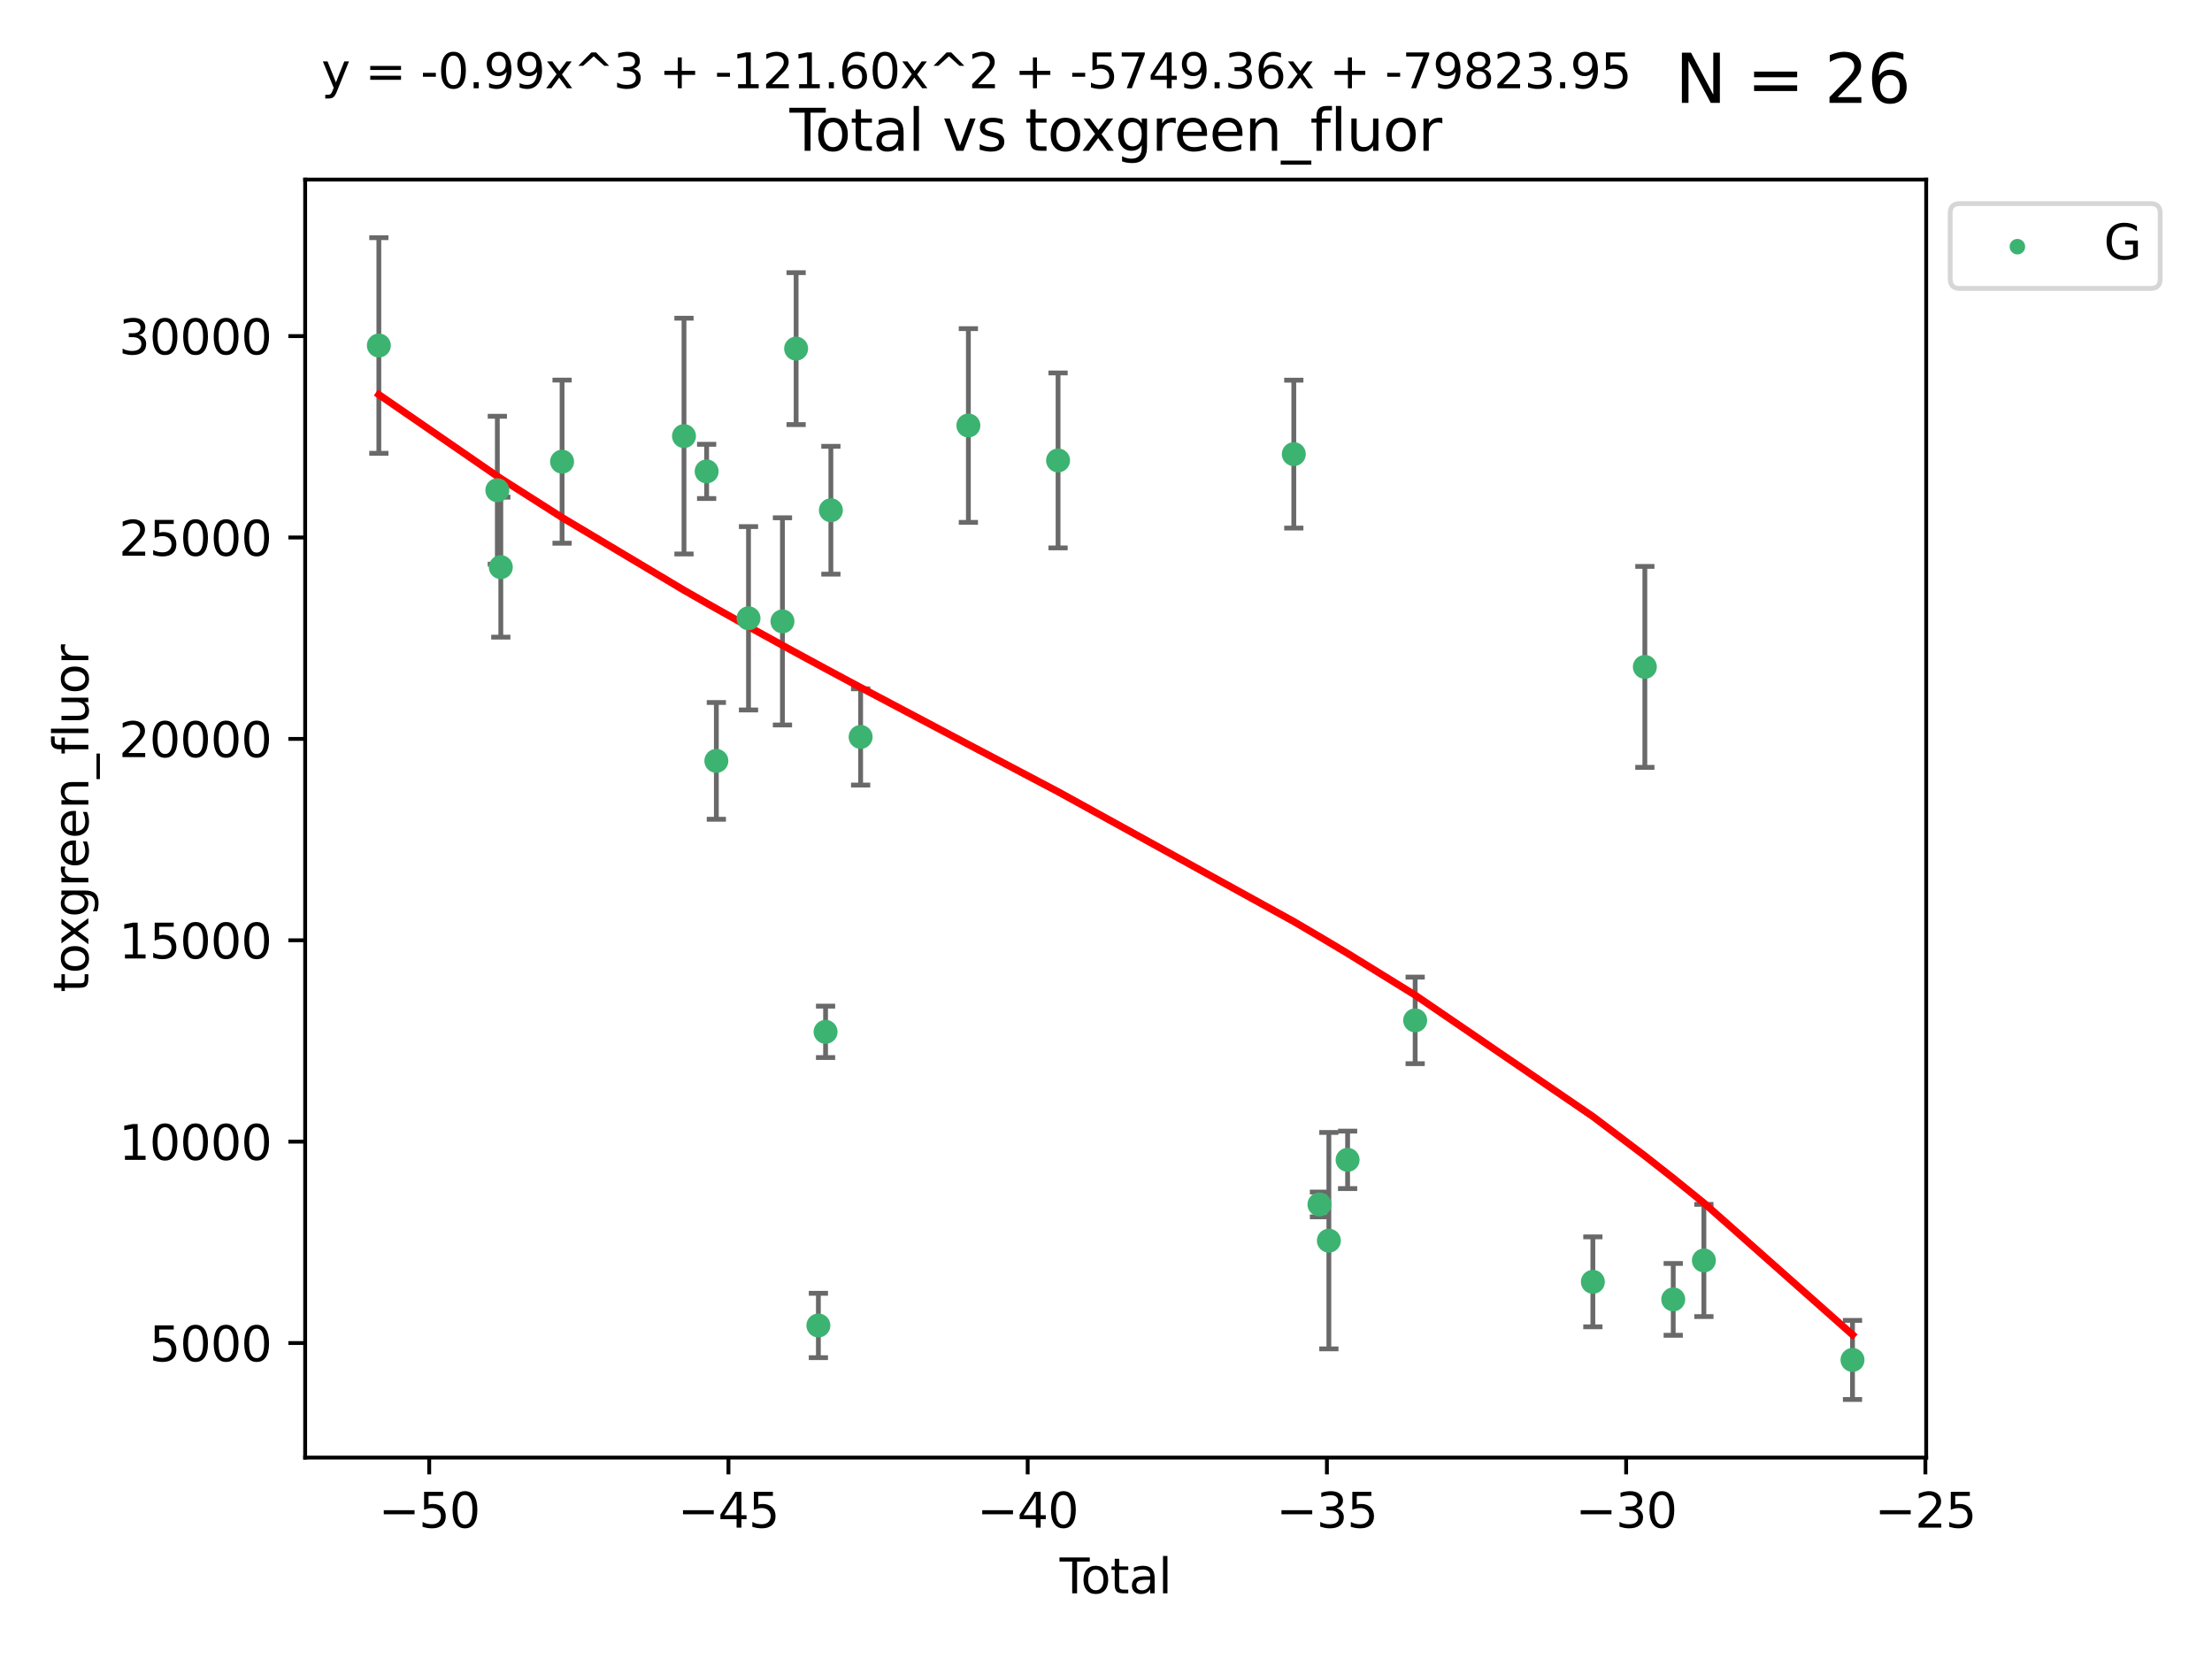 <?xml version="1.0" encoding="utf-8" standalone="no"?>
<!DOCTYPE svg PUBLIC "-//W3C//DTD SVG 1.1//EN"
  "http://www.w3.org/Graphics/SVG/1.1/DTD/svg11.dtd">
<svg xmlns:xlink="http://www.w3.org/1999/xlink" width="460.8pt" height="345.6pt" viewBox="0 0 460.8 345.6" xmlns="http://www.w3.org/2000/svg" version="1.1">
 <defs>
  <style type="text/css">*{stroke-linejoin: round; stroke-linecap: butt}</style>
 </defs>
 <g id="figure_1">
  <g id="patch_1">
   <path d="M 0 345.6 
L 460.8 345.6 
L 460.8 0 
L 0 0 
z
" style="fill: #ffffff"/>
  </g>
  <g id="axes_1">
   <g id="patch_2">
    <path d="M 63.571 303.64 
L 401.26 303.64 
L 401.26 37.411 
L 63.571 37.411 
z
" style="fill: #ffffff"/>
   </g>
   <g id="PathCollection_1">
    <defs>
     <path id="mdf9f9492b2" d="M 0 1.118 
C 0.297 1.118 0.581 1 0.791 0.791 
C 1 0.581 1.118 0.297 1.118 0 
C 1.118 -0.297 1 -0.581 0.791 -0.791 
C 0.581 -1 0.297 -1.118 0 -1.118 
C -0.297 -1.118 -0.581 -1 -0.791 -0.791 
C -1 -0.581 -1.118 -0.297 -1.118 0 
C -1.118 0.297 -1 0.581 -0.791 0.791 
C -0.581 1 -0.297 1.118 0 1.118 
z
" style="stroke: #3cb371"/>
    </defs>
    <g clip-path="url(#pe1b4689583)">
     <use xlink:href="#mdf9f9492b2" x="78.921" y="71.974" style="fill: #3cb371; stroke: #3cb371"/>
     <use xlink:href="#mdf9f9492b2" x="103.604" y="102.122" style="fill: #3cb371; stroke: #3cb371"/>
     <use xlink:href="#mdf9f9492b2" x="104.328" y="118.147" style="fill: #3cb371; stroke: #3cb371"/>
     <use xlink:href="#mdf9f9492b2" x="117.091" y="96.17" style="fill: #3cb371; stroke: #3cb371"/>
     <use xlink:href="#mdf9f9492b2" x="142.488" y="90.844" style="fill: #3cb371; stroke: #3cb371"/>
     <use xlink:href="#mdf9f9492b2" x="147.205" y="98.203" style="fill: #3cb371; stroke: #3cb371"/>
     <use xlink:href="#mdf9f9492b2" x="149.229" y="158.506" style="fill: #3cb371; stroke: #3cb371"/>
     <use xlink:href="#mdf9f9492b2" x="155.927" y="128.801" style="fill: #3cb371; stroke: #3cb371"/>
     <use xlink:href="#mdf9f9492b2" x="163" y="129.444" style="fill: #3cb371; stroke: #3cb371"/>
     <use xlink:href="#mdf9f9492b2" x="165.847" y="72.624" style="fill: #3cb371; stroke: #3cb371"/>
     <use xlink:href="#mdf9f9492b2" x="170.484" y="276.119" style="fill: #3cb371; stroke: #3cb371"/>
     <use xlink:href="#mdf9f9492b2" x="171.981" y="214.952" style="fill: #3cb371; stroke: #3cb371"/>
     <use xlink:href="#mdf9f9492b2" x="173.088" y="106.294" style="fill: #3cb371; stroke: #3cb371"/>
     <use xlink:href="#mdf9f9492b2" x="179.285" y="153.518" style="fill: #3cb371; stroke: #3cb371"/>
     <use xlink:href="#mdf9f9492b2" x="201.73" y="88.638" style="fill: #3cb371; stroke: #3cb371"/>
     <use xlink:href="#mdf9f9492b2" x="220.414" y="95.918" style="fill: #3cb371; stroke: #3cb371"/>
     <use xlink:href="#mdf9f9492b2" x="269.522" y="94.6" style="fill: #3cb371; stroke: #3cb371"/>
     <use xlink:href="#mdf9f9492b2" x="274.868" y="250.909" style="fill: #3cb371; stroke: #3cb371"/>
     <use xlink:href="#mdf9f9492b2" x="276.828" y="258.454" style="fill: #3cb371; stroke: #3cb371"/>
     <use xlink:href="#mdf9f9492b2" x="280.73" y="241.616" style="fill: #3cb371; stroke: #3cb371"/>
     <use xlink:href="#mdf9f9492b2" x="294.803" y="212.564" style="fill: #3cb371; stroke: #3cb371"/>
     <use xlink:href="#mdf9f9492b2" x="331.823" y="267.031" style="fill: #3cb371; stroke: #3cb371"/>
     <use xlink:href="#mdf9f9492b2" x="342.652" y="138.926" style="fill: #3cb371; stroke: #3cb371"/>
     <use xlink:href="#mdf9f9492b2" x="348.565" y="270.685" style="fill: #3cb371; stroke: #3cb371"/>
     <use xlink:href="#mdf9f9492b2" x="354.952" y="262.576" style="fill: #3cb371; stroke: #3cb371"/>
     <use xlink:href="#mdf9f9492b2" x="385.911" y="283.298" style="fill: #3cb371; stroke: #3cb371"/>
    </g>
   </g>
   <g id="matplotlib.axis_1">
    <g id="xtick_1">
     <g id="line2d_1">
      <defs>
       <path id="m5f8775eccc" d="M 0 0 
L 0 3.5 
" style="stroke: #000000; stroke-width: 0.8"/>
      </defs>
      <g>
       <use xlink:href="#m5f8775eccc" x="89.413" y="303.64" style="stroke: #000000; stroke-width: 0.8"/>
      </g>
     </g>
     <g id="text_1">
      <!-- −50 -->
      <g transform="translate(78.861 318.238)scale(0.1 -0.1)">
       <defs>
        <path id="DejaVuSans-2212" d="M 678 2272 
L 4684 2272 
L 4684 1741 
L 678 1741 
L 678 2272 
z
" transform="scale(0.016)"/>
        <path id="DejaVuSans-35" d="M 691 4666 
L 3169 4666 
L 3169 4134 
L 1269 4134 
L 1269 2991 
Q 1406 3038 1543 3061 
Q 1681 3084 1819 3084 
Q 2600 3084 3056 2656 
Q 3513 2228 3513 1497 
Q 3513 744 3044 326 
Q 2575 -91 1722 -91 
Q 1428 -91 1123 -41 
Q 819 9 494 109 
L 494 744 
Q 775 591 1075 516 
Q 1375 441 1709 441 
Q 2250 441 2565 725 
Q 2881 1009 2881 1497 
Q 2881 1984 2565 2268 
Q 2250 2553 1709 2553 
Q 1456 2553 1204 2497 
Q 953 2441 691 2322 
L 691 4666 
z
" transform="scale(0.016)"/>
        <path id="DejaVuSans-30" d="M 2034 4250 
Q 1547 4250 1301 3770 
Q 1056 3291 1056 2328 
Q 1056 1369 1301 889 
Q 1547 409 2034 409 
Q 2525 409 2770 889 
Q 3016 1369 3016 2328 
Q 3016 3291 2770 3770 
Q 2525 4250 2034 4250 
z
M 2034 4750 
Q 2819 4750 3233 4129 
Q 3647 3509 3647 2328 
Q 3647 1150 3233 529 
Q 2819 -91 2034 -91 
Q 1250 -91 836 529 
Q 422 1150 422 2328 
Q 422 3509 836 4129 
Q 1250 4750 2034 4750 
z
" transform="scale(0.016)"/>
       </defs>
       <use xlink:href="#DejaVuSans-2212"/>
       <use xlink:href="#DejaVuSans-35" x="83.789"/>
       <use xlink:href="#DejaVuSans-30" x="147.412"/>
      </g>
     </g>
    </g>
    <g id="xtick_2">
     <g id="line2d_2">
      <g>
       <use xlink:href="#m5f8775eccc" x="151.749" y="303.64" style="stroke: #000000; stroke-width: 0.8"/>
      </g>
     </g>
     <g id="text_2">
      <!-- −45 -->
      <g transform="translate(141.196 318.238)scale(0.1 -0.1)">
       <defs>
        <path id="DejaVuSans-34" d="M 2419 4116 
L 825 1625 
L 2419 1625 
L 2419 4116 
z
M 2253 4666 
L 3047 4666 
L 3047 1625 
L 3713 1625 
L 3713 1100 
L 3047 1100 
L 3047 0 
L 2419 0 
L 2419 1100 
L 313 1100 
L 313 1709 
L 2253 4666 
z
" transform="scale(0.016)"/>
       </defs>
       <use xlink:href="#DejaVuSans-2212"/>
       <use xlink:href="#DejaVuSans-34" x="83.789"/>
       <use xlink:href="#DejaVuSans-35" x="147.412"/>
      </g>
     </g>
    </g>
    <g id="xtick_3">
     <g id="line2d_3">
      <g>
       <use xlink:href="#m5f8775eccc" x="214.085" y="303.64" style="stroke: #000000; stroke-width: 0.8"/>
      </g>
     </g>
     <g id="text_3">
      <!-- −40 -->
      <g transform="translate(203.532 318.238)scale(0.1 -0.1)">
       <use xlink:href="#DejaVuSans-2212"/>
       <use xlink:href="#DejaVuSans-34" x="83.789"/>
       <use xlink:href="#DejaVuSans-30" x="147.412"/>
      </g>
     </g>
    </g>
    <g id="xtick_4">
     <g id="line2d_4">
      <g>
       <use xlink:href="#m5f8775eccc" x="276.42" y="303.64" style="stroke: #000000; stroke-width: 0.8"/>
      </g>
     </g>
     <g id="text_4">
      <!-- −35 -->
      <g transform="translate(265.868 318.238)scale(0.1 -0.1)">
       <defs>
        <path id="DejaVuSans-33" d="M 2597 2516 
Q 3050 2419 3304 2112 
Q 3559 1806 3559 1356 
Q 3559 666 3084 287 
Q 2609 -91 1734 -91 
Q 1441 -91 1130 -33 
Q 819 25 488 141 
L 488 750 
Q 750 597 1062 519 
Q 1375 441 1716 441 
Q 2309 441 2620 675 
Q 2931 909 2931 1356 
Q 2931 1769 2642 2001 
Q 2353 2234 1838 2234 
L 1294 2234 
L 1294 2753 
L 1863 2753 
Q 2328 2753 2575 2939 
Q 2822 3125 2822 3475 
Q 2822 3834 2567 4026 
Q 2313 4219 1838 4219 
Q 1578 4219 1281 4162 
Q 984 4106 628 3988 
L 628 4550 
Q 988 4650 1302 4700 
Q 1616 4750 1894 4750 
Q 2613 4750 3031 4423 
Q 3450 4097 3450 3541 
Q 3450 3153 3228 2886 
Q 3006 2619 2597 2516 
z
" transform="scale(0.016)"/>
       </defs>
       <use xlink:href="#DejaVuSans-2212"/>
       <use xlink:href="#DejaVuSans-33" x="83.789"/>
       <use xlink:href="#DejaVuSans-35" x="147.412"/>
      </g>
     </g>
    </g>
    <g id="xtick_5">
     <g id="line2d_5">
      <g>
       <use xlink:href="#m5f8775eccc" x="338.756" y="303.64" style="stroke: #000000; stroke-width: 0.8"/>
      </g>
     </g>
     <g id="text_5">
      <!-- −30 -->
      <g transform="translate(328.204 318.238)scale(0.1 -0.1)">
       <use xlink:href="#DejaVuSans-2212"/>
       <use xlink:href="#DejaVuSans-33" x="83.789"/>
       <use xlink:href="#DejaVuSans-30" x="147.412"/>
      </g>
     </g>
    </g>
    <g id="xtick_6">
     <g id="line2d_6">
      <g>
       <use xlink:href="#m5f8775eccc" x="401.092" y="303.64" style="stroke: #000000; stroke-width: 0.8"/>
      </g>
     </g>
     <g id="text_6">
      <!-- −25 -->
      <g transform="translate(390.539 318.238)scale(0.1 -0.1)">
       <defs>
        <path id="DejaVuSans-32" d="M 1228 531 
L 3431 531 
L 3431 0 
L 469 0 
L 469 531 
Q 828 903 1448 1529 
Q 2069 2156 2228 2338 
Q 2531 2678 2651 2914 
Q 2772 3150 2772 3378 
Q 2772 3750 2511 3984 
Q 2250 4219 1831 4219 
Q 1534 4219 1204 4116 
Q 875 4013 500 3803 
L 500 4441 
Q 881 4594 1212 4672 
Q 1544 4750 1819 4750 
Q 2544 4750 2975 4387 
Q 3406 4025 3406 3419 
Q 3406 3131 3298 2873 
Q 3191 2616 2906 2266 
Q 2828 2175 2409 1742 
Q 1991 1309 1228 531 
z
" transform="scale(0.016)"/>
       </defs>
       <use xlink:href="#DejaVuSans-2212"/>
       <use xlink:href="#DejaVuSans-32" x="83.789"/>
       <use xlink:href="#DejaVuSans-35" x="147.412"/>
      </g>
     </g>
    </g>
    <g id="text_7">
     <!-- Total -->
     <g transform="translate(220.739 331.917)scale(0.1 -0.1)">
      <defs>
       <path id="DejaVuSans-54" d="M -19 4666 
L 3928 4666 
L 3928 4134 
L 2272 4134 
L 2272 0 
L 1638 0 
L 1638 4134 
L -19 4134 
L -19 4666 
z
" transform="scale(0.016)"/>
       <path id="DejaVuSans-6f" d="M 1959 3097 
Q 1497 3097 1228 2736 
Q 959 2375 959 1747 
Q 959 1119 1226 758 
Q 1494 397 1959 397 
Q 2419 397 2687 759 
Q 2956 1122 2956 1747 
Q 2956 2369 2687 2733 
Q 2419 3097 1959 3097 
z
M 1959 3584 
Q 2709 3584 3137 3096 
Q 3566 2609 3566 1747 
Q 3566 888 3137 398 
Q 2709 -91 1959 -91 
Q 1206 -91 779 398 
Q 353 888 353 1747 
Q 353 2609 779 3096 
Q 1206 3584 1959 3584 
z
" transform="scale(0.016)"/>
       <path id="DejaVuSans-74" d="M 1172 4494 
L 1172 3500 
L 2356 3500 
L 2356 3053 
L 1172 3053 
L 1172 1153 
Q 1172 725 1289 603 
Q 1406 481 1766 481 
L 2356 481 
L 2356 0 
L 1766 0 
Q 1100 0 847 248 
Q 594 497 594 1153 
L 594 3053 
L 172 3053 
L 172 3500 
L 594 3500 
L 594 4494 
L 1172 4494 
z
" transform="scale(0.016)"/>
       <path id="DejaVuSans-61" d="M 2194 1759 
Q 1497 1759 1228 1600 
Q 959 1441 959 1056 
Q 959 750 1161 570 
Q 1363 391 1709 391 
Q 2188 391 2477 730 
Q 2766 1069 2766 1631 
L 2766 1759 
L 2194 1759 
z
M 3341 1997 
L 3341 0 
L 2766 0 
L 2766 531 
Q 2569 213 2275 61 
Q 1981 -91 1556 -91 
Q 1019 -91 701 211 
Q 384 513 384 1019 
Q 384 1609 779 1909 
Q 1175 2209 1959 2209 
L 2766 2209 
L 2766 2266 
Q 2766 2663 2505 2880 
Q 2244 3097 1772 3097 
Q 1472 3097 1187 3025 
Q 903 2953 641 2809 
L 641 3341 
Q 956 3463 1253 3523 
Q 1550 3584 1831 3584 
Q 2591 3584 2966 3190 
Q 3341 2797 3341 1997 
z
" transform="scale(0.016)"/>
       <path id="DejaVuSans-6c" d="M 603 4863 
L 1178 4863 
L 1178 0 
L 603 0 
L 603 4863 
z
" transform="scale(0.016)"/>
      </defs>
      <use xlink:href="#DejaVuSans-54"/>
      <use xlink:href="#DejaVuSans-6f" x="44.084"/>
      <use xlink:href="#DejaVuSans-74" x="105.266"/>
      <use xlink:href="#DejaVuSans-61" x="144.475"/>
      <use xlink:href="#DejaVuSans-6c" x="205.754"/>
     </g>
    </g>
   </g>
   <g id="matplotlib.axis_2">
    <g id="ytick_1">
     <g id="line2d_7">
      <defs>
       <path id="mcd5b9b63b9" d="M 0 0 
L -3.5 0 
" style="stroke: #000000; stroke-width: 0.8"/>
      </defs>
      <g>
       <use xlink:href="#mcd5b9b63b9" x="63.571" y="279.777" style="stroke: #000000; stroke-width: 0.8"/>
      </g>
     </g>
     <g id="text_8">
      <!-- 5000 -->
      <g transform="translate(31.121 283.576)scale(0.1 -0.1)">
       <use xlink:href="#DejaVuSans-35"/>
       <use xlink:href="#DejaVuSans-30" x="63.623"/>
       <use xlink:href="#DejaVuSans-30" x="127.246"/>
       <use xlink:href="#DejaVuSans-30" x="190.869"/>
      </g>
     </g>
    </g>
    <g id="ytick_2">
     <g id="line2d_8">
      <g>
       <use xlink:href="#mcd5b9b63b9" x="63.571" y="237.825" style="stroke: #000000; stroke-width: 0.8"/>
      </g>
     </g>
     <g id="text_9">
      <!-- 10000 -->
      <g transform="translate(24.759 241.624)scale(0.1 -0.1)">
       <defs>
        <path id="DejaVuSans-31" d="M 794 531 
L 1825 531 
L 1825 4091 
L 703 3866 
L 703 4441 
L 1819 4666 
L 2450 4666 
L 2450 531 
L 3481 531 
L 3481 0 
L 794 0 
L 794 531 
z
" transform="scale(0.016)"/>
       </defs>
       <use xlink:href="#DejaVuSans-31"/>
       <use xlink:href="#DejaVuSans-30" x="63.623"/>
       <use xlink:href="#DejaVuSans-30" x="127.246"/>
       <use xlink:href="#DejaVuSans-30" x="190.869"/>
       <use xlink:href="#DejaVuSans-30" x="254.492"/>
      </g>
     </g>
    </g>
    <g id="ytick_3">
     <g id="line2d_9">
      <g>
       <use xlink:href="#mcd5b9b63b9" x="63.571" y="195.873" style="stroke: #000000; stroke-width: 0.8"/>
      </g>
     </g>
     <g id="text_10">
      <!-- 15000 -->
      <g transform="translate(24.759 199.672)scale(0.1 -0.1)">
       <use xlink:href="#DejaVuSans-31"/>
       <use xlink:href="#DejaVuSans-35" x="63.623"/>
       <use xlink:href="#DejaVuSans-30" x="127.246"/>
       <use xlink:href="#DejaVuSans-30" x="190.869"/>
       <use xlink:href="#DejaVuSans-30" x="254.492"/>
      </g>
     </g>
    </g>
    <g id="ytick_4">
     <g id="line2d_10">
      <g>
       <use xlink:href="#mcd5b9b63b9" x="63.571" y="153.921" style="stroke: #000000; stroke-width: 0.8"/>
      </g>
     </g>
     <g id="text_11">
      <!-- 20000 -->
      <g transform="translate(24.759 157.72)scale(0.1 -0.1)">
       <use xlink:href="#DejaVuSans-32"/>
       <use xlink:href="#DejaVuSans-30" x="63.623"/>
       <use xlink:href="#DejaVuSans-30" x="127.246"/>
       <use xlink:href="#DejaVuSans-30" x="190.869"/>
       <use xlink:href="#DejaVuSans-30" x="254.492"/>
      </g>
     </g>
    </g>
    <g id="ytick_5">
     <g id="line2d_11">
      <g>
       <use xlink:href="#mcd5b9b63b9" x="63.571" y="111.969" style="stroke: #000000; stroke-width: 0.8"/>
      </g>
     </g>
     <g id="text_12">
      <!-- 25000 -->
      <g transform="translate(24.759 115.769)scale(0.1 -0.1)">
       <use xlink:href="#DejaVuSans-32"/>
       <use xlink:href="#DejaVuSans-35" x="63.623"/>
       <use xlink:href="#DejaVuSans-30" x="127.246"/>
       <use xlink:href="#DejaVuSans-30" x="190.869"/>
       <use xlink:href="#DejaVuSans-30" x="254.492"/>
      </g>
     </g>
    </g>
    <g id="ytick_6">
     <g id="line2d_12">
      <g>
       <use xlink:href="#mcd5b9b63b9" x="63.571" y="70.018" style="stroke: #000000; stroke-width: 0.8"/>
      </g>
     </g>
     <g id="text_13">
      <!-- 30000 -->
      <g transform="translate(24.759 73.817)scale(0.1 -0.1)">
       <use xlink:href="#DejaVuSans-33"/>
       <use xlink:href="#DejaVuSans-30" x="63.623"/>
       <use xlink:href="#DejaVuSans-30" x="127.246"/>
       <use xlink:href="#DejaVuSans-30" x="190.869"/>
       <use xlink:href="#DejaVuSans-30" x="254.492"/>
      </g>
     </g>
    </g>
    <g id="text_14">
     <!-- toxgreen_fluor -->
     <g transform="translate(18.401 206.72)rotate(-90)scale(0.1 -0.1)">
      <defs>
       <path id="DejaVuSans-78" d="M 3513 3500 
L 2247 1797 
L 3578 0 
L 2900 0 
L 1881 1375 
L 863 0 
L 184 0 
L 1544 1831 
L 300 3500 
L 978 3500 
L 1906 2253 
L 2834 3500 
L 3513 3500 
z
" transform="scale(0.016)"/>
       <path id="DejaVuSans-67" d="M 2906 1791 
Q 2906 2416 2648 2759 
Q 2391 3103 1925 3103 
Q 1463 3103 1205 2759 
Q 947 2416 947 1791 
Q 947 1169 1205 825 
Q 1463 481 1925 481 
Q 2391 481 2648 825 
Q 2906 1169 2906 1791 
z
M 3481 434 
Q 3481 -459 3084 -895 
Q 2688 -1331 1869 -1331 
Q 1566 -1331 1297 -1286 
Q 1028 -1241 775 -1147 
L 775 -588 
Q 1028 -725 1275 -790 
Q 1522 -856 1778 -856 
Q 2344 -856 2625 -561 
Q 2906 -266 2906 331 
L 2906 616 
Q 2728 306 2450 153 
Q 2172 0 1784 0 
Q 1141 0 747 490 
Q 353 981 353 1791 
Q 353 2603 747 3093 
Q 1141 3584 1784 3584 
Q 2172 3584 2450 3431 
Q 2728 3278 2906 2969 
L 2906 3500 
L 3481 3500 
L 3481 434 
z
" transform="scale(0.016)"/>
       <path id="DejaVuSans-72" d="M 2631 2963 
Q 2534 3019 2420 3045 
Q 2306 3072 2169 3072 
Q 1681 3072 1420 2755 
Q 1159 2438 1159 1844 
L 1159 0 
L 581 0 
L 581 3500 
L 1159 3500 
L 1159 2956 
Q 1341 3275 1631 3429 
Q 1922 3584 2338 3584 
Q 2397 3584 2469 3576 
Q 2541 3569 2628 3553 
L 2631 2963 
z
" transform="scale(0.016)"/>
       <path id="DejaVuSans-65" d="M 3597 1894 
L 3597 1613 
L 953 1613 
Q 991 1019 1311 708 
Q 1631 397 2203 397 
Q 2534 397 2845 478 
Q 3156 559 3463 722 
L 3463 178 
Q 3153 47 2828 -22 
Q 2503 -91 2169 -91 
Q 1331 -91 842 396 
Q 353 884 353 1716 
Q 353 2575 817 3079 
Q 1281 3584 2069 3584 
Q 2775 3584 3186 3129 
Q 3597 2675 3597 1894 
z
M 3022 2063 
Q 3016 2534 2758 2815 
Q 2500 3097 2075 3097 
Q 1594 3097 1305 2825 
Q 1016 2553 972 2059 
L 3022 2063 
z
" transform="scale(0.016)"/>
       <path id="DejaVuSans-6e" d="M 3513 2113 
L 3513 0 
L 2938 0 
L 2938 2094 
Q 2938 2591 2744 2837 
Q 2550 3084 2163 3084 
Q 1697 3084 1428 2787 
Q 1159 2491 1159 1978 
L 1159 0 
L 581 0 
L 581 3500 
L 1159 3500 
L 1159 2956 
Q 1366 3272 1645 3428 
Q 1925 3584 2291 3584 
Q 2894 3584 3203 3211 
Q 3513 2838 3513 2113 
z
" transform="scale(0.016)"/>
       <path id="DejaVuSans-5f" d="M 3263 -1063 
L 3263 -1509 
L -63 -1509 
L -63 -1063 
L 3263 -1063 
z
" transform="scale(0.016)"/>
       <path id="DejaVuSans-66" d="M 2375 4863 
L 2375 4384 
L 1825 4384 
Q 1516 4384 1395 4259 
Q 1275 4134 1275 3809 
L 1275 3500 
L 2222 3500 
L 2222 3053 
L 1275 3053 
L 1275 0 
L 697 0 
L 697 3053 
L 147 3053 
L 147 3500 
L 697 3500 
L 697 3744 
Q 697 4328 969 4595 
Q 1241 4863 1831 4863 
L 2375 4863 
z
" transform="scale(0.016)"/>
       <path id="DejaVuSans-75" d="M 544 1381 
L 544 3500 
L 1119 3500 
L 1119 1403 
Q 1119 906 1312 657 
Q 1506 409 1894 409 
Q 2359 409 2629 706 
Q 2900 1003 2900 1516 
L 2900 3500 
L 3475 3500 
L 3475 0 
L 2900 0 
L 2900 538 
Q 2691 219 2414 64 
Q 2138 -91 1772 -91 
Q 1169 -91 856 284 
Q 544 659 544 1381 
z
M 1991 3584 
L 1991 3584 
z
" transform="scale(0.016)"/>
      </defs>
      <use xlink:href="#DejaVuSans-74"/>
      <use xlink:href="#DejaVuSans-6f" x="39.209"/>
      <use xlink:href="#DejaVuSans-78" x="97.266"/>
      <use xlink:href="#DejaVuSans-67" x="156.445"/>
      <use xlink:href="#DejaVuSans-72" x="219.922"/>
      <use xlink:href="#DejaVuSans-65" x="258.785"/>
      <use xlink:href="#DejaVuSans-65" x="320.309"/>
      <use xlink:href="#DejaVuSans-6e" x="381.832"/>
      <use xlink:href="#DejaVuSans-5f" x="445.211"/>
      <use xlink:href="#DejaVuSans-66" x="495.211"/>
      <use xlink:href="#DejaVuSans-6c" x="530.416"/>
      <use xlink:href="#DejaVuSans-75" x="558.199"/>
      <use xlink:href="#DejaVuSans-6f" x="621.578"/>
      <use xlink:href="#DejaVuSans-72" x="682.76"/>
     </g>
    </g>
   </g>
   <g id="LineCollection_1">
    <path d="M 78.921 94.435 
L 78.921 49.513 
" clip-path="url(#pe1b4689583)" style="fill: none; stroke: #696969"/>
    <path d="M 103.604 117.528 
L 103.604 86.716 
" clip-path="url(#pe1b4689583)" style="fill: none; stroke: #696969"/>
    <path d="M 104.328 132.729 
L 104.328 103.565 
" clip-path="url(#pe1b4689583)" style="fill: none; stroke: #696969"/>
    <path d="M 117.091 113.162 
L 117.091 79.178 
" clip-path="url(#pe1b4689583)" style="fill: none; stroke: #696969"/>
    <path d="M 142.488 115.402 
L 142.488 66.285 
" clip-path="url(#pe1b4689583)" style="fill: none; stroke: #696969"/>
    <path d="M 147.205 103.852 
L 147.205 92.553 
" clip-path="url(#pe1b4689583)" style="fill: none; stroke: #696969"/>
    <path d="M 149.229 170.668 
L 149.229 146.344 
" clip-path="url(#pe1b4689583)" style="fill: none; stroke: #696969"/>
    <path d="M 155.927 147.899 
L 155.927 109.702 
" clip-path="url(#pe1b4689583)" style="fill: none; stroke: #696969"/>
    <path d="M 163 151.024 
L 163 107.863 
" clip-path="url(#pe1b4689583)" style="fill: none; stroke: #696969"/>
    <path d="M 165.847 88.449 
L 165.847 56.8 
" clip-path="url(#pe1b4689583)" style="fill: none; stroke: #696969"/>
    <path d="M 170.484 282.825 
L 170.484 269.414 
" clip-path="url(#pe1b4689583)" style="fill: none; stroke: #696969"/>
    <path d="M 171.981 220.309 
L 171.981 209.596 
" clip-path="url(#pe1b4689583)" style="fill: none; stroke: #696969"/>
    <path d="M 173.088 119.609 
L 173.088 92.978 
" clip-path="url(#pe1b4689583)" style="fill: none; stroke: #696969"/>
    <path d="M 179.285 163.542 
L 179.285 143.493 
" clip-path="url(#pe1b4689583)" style="fill: none; stroke: #696969"/>
    <path d="M 201.73 108.817 
L 201.73 68.46 
" clip-path="url(#pe1b4689583)" style="fill: none; stroke: #696969"/>
    <path d="M 220.414 114.141 
L 220.414 77.694 
" clip-path="url(#pe1b4689583)" style="fill: none; stroke: #696969"/>
    <path d="M 269.522 110.005 
L 269.522 79.196 
" clip-path="url(#pe1b4689583)" style="fill: none; stroke: #696969"/>
    <path d="M 274.868 253.493 
L 274.868 248.324 
" clip-path="url(#pe1b4689583)" style="fill: none; stroke: #696969"/>
    <path d="M 276.828 280.994 
L 276.828 235.914 
" clip-path="url(#pe1b4689583)" style="fill: none; stroke: #696969"/>
    <path d="M 280.73 247.605 
L 280.73 235.627 
" clip-path="url(#pe1b4689583)" style="fill: none; stroke: #696969"/>
    <path d="M 294.803 221.579 
L 294.803 203.55 
" clip-path="url(#pe1b4689583)" style="fill: none; stroke: #696969"/>
    <path d="M 331.823 276.402 
L 331.823 257.659 
" clip-path="url(#pe1b4689583)" style="fill: none; stroke: #696969"/>
    <path d="M 342.652 159.853 
L 342.652 117.998 
" clip-path="url(#pe1b4689583)" style="fill: none; stroke: #696969"/>
    <path d="M 348.565 278.165 
L 348.565 263.204 
" clip-path="url(#pe1b4689583)" style="fill: none; stroke: #696969"/>
    <path d="M 354.952 274.264 
L 354.952 250.888 
" clip-path="url(#pe1b4689583)" style="fill: none; stroke: #696969"/>
    <path d="M 385.911 291.539 
L 385.911 275.058 
" clip-path="url(#pe1b4689583)" style="fill: none; stroke: #696969"/>
   </g>
   <g id="line2d_13">
    <defs>
     <path id="m723164b8b8" d="M 2 0 
L -2 -0 
" style="stroke: #696969"/>
    </defs>
    <g clip-path="url(#pe1b4689583)">
     <use xlink:href="#m723164b8b8" x="78.921" y="94.435" style="fill: #696969; stroke: #696969"/>
     <use xlink:href="#m723164b8b8" x="103.604" y="117.528" style="fill: #696969; stroke: #696969"/>
     <use xlink:href="#m723164b8b8" x="104.328" y="132.729" style="fill: #696969; stroke: #696969"/>
     <use xlink:href="#m723164b8b8" x="117.091" y="113.162" style="fill: #696969; stroke: #696969"/>
     <use xlink:href="#m723164b8b8" x="142.488" y="115.402" style="fill: #696969; stroke: #696969"/>
     <use xlink:href="#m723164b8b8" x="147.205" y="103.852" style="fill: #696969; stroke: #696969"/>
     <use xlink:href="#m723164b8b8" x="149.229" y="170.668" style="fill: #696969; stroke: #696969"/>
     <use xlink:href="#m723164b8b8" x="155.927" y="147.899" style="fill: #696969; stroke: #696969"/>
     <use xlink:href="#m723164b8b8" x="163" y="151.024" style="fill: #696969; stroke: #696969"/>
     <use xlink:href="#m723164b8b8" x="165.847" y="88.449" style="fill: #696969; stroke: #696969"/>
     <use xlink:href="#m723164b8b8" x="170.484" y="282.825" style="fill: #696969; stroke: #696969"/>
     <use xlink:href="#m723164b8b8" x="171.981" y="220.309" style="fill: #696969; stroke: #696969"/>
     <use xlink:href="#m723164b8b8" x="173.088" y="119.609" style="fill: #696969; stroke: #696969"/>
     <use xlink:href="#m723164b8b8" x="179.285" y="163.542" style="fill: #696969; stroke: #696969"/>
     <use xlink:href="#m723164b8b8" x="201.73" y="108.817" style="fill: #696969; stroke: #696969"/>
     <use xlink:href="#m723164b8b8" x="220.414" y="114.141" style="fill: #696969; stroke: #696969"/>
     <use xlink:href="#m723164b8b8" x="269.522" y="110.005" style="fill: #696969; stroke: #696969"/>
     <use xlink:href="#m723164b8b8" x="274.868" y="253.493" style="fill: #696969; stroke: #696969"/>
     <use xlink:href="#m723164b8b8" x="276.828" y="280.994" style="fill: #696969; stroke: #696969"/>
     <use xlink:href="#m723164b8b8" x="280.73" y="247.605" style="fill: #696969; stroke: #696969"/>
     <use xlink:href="#m723164b8b8" x="294.803" y="221.579" style="fill: #696969; stroke: #696969"/>
     <use xlink:href="#m723164b8b8" x="331.823" y="276.402" style="fill: #696969; stroke: #696969"/>
     <use xlink:href="#m723164b8b8" x="342.652" y="159.853" style="fill: #696969; stroke: #696969"/>
     <use xlink:href="#m723164b8b8" x="348.565" y="278.165" style="fill: #696969; stroke: #696969"/>
     <use xlink:href="#m723164b8b8" x="354.952" y="274.264" style="fill: #696969; stroke: #696969"/>
     <use xlink:href="#m723164b8b8" x="385.911" y="291.539" style="fill: #696969; stroke: #696969"/>
    </g>
   </g>
   <g id="line2d_14">
    <g clip-path="url(#pe1b4689583)">
     <use xlink:href="#m723164b8b8" x="78.921" y="49.513" style="fill: #696969; stroke: #696969"/>
     <use xlink:href="#m723164b8b8" x="103.604" y="86.716" style="fill: #696969; stroke: #696969"/>
     <use xlink:href="#m723164b8b8" x="104.328" y="103.565" style="fill: #696969; stroke: #696969"/>
     <use xlink:href="#m723164b8b8" x="117.091" y="79.178" style="fill: #696969; stroke: #696969"/>
     <use xlink:href="#m723164b8b8" x="142.488" y="66.285" style="fill: #696969; stroke: #696969"/>
     <use xlink:href="#m723164b8b8" x="147.205" y="92.553" style="fill: #696969; stroke: #696969"/>
     <use xlink:href="#m723164b8b8" x="149.229" y="146.344" style="fill: #696969; stroke: #696969"/>
     <use xlink:href="#m723164b8b8" x="155.927" y="109.702" style="fill: #696969; stroke: #696969"/>
     <use xlink:href="#m723164b8b8" x="163" y="107.863" style="fill: #696969; stroke: #696969"/>
     <use xlink:href="#m723164b8b8" x="165.847" y="56.8" style="fill: #696969; stroke: #696969"/>
     <use xlink:href="#m723164b8b8" x="170.484" y="269.414" style="fill: #696969; stroke: #696969"/>
     <use xlink:href="#m723164b8b8" x="171.981" y="209.596" style="fill: #696969; stroke: #696969"/>
     <use xlink:href="#m723164b8b8" x="173.088" y="92.978" style="fill: #696969; stroke: #696969"/>
     <use xlink:href="#m723164b8b8" x="179.285" y="143.493" style="fill: #696969; stroke: #696969"/>
     <use xlink:href="#m723164b8b8" x="201.73" y="68.46" style="fill: #696969; stroke: #696969"/>
     <use xlink:href="#m723164b8b8" x="220.414" y="77.694" style="fill: #696969; stroke: #696969"/>
     <use xlink:href="#m723164b8b8" x="269.522" y="79.196" style="fill: #696969; stroke: #696969"/>
     <use xlink:href="#m723164b8b8" x="274.868" y="248.324" style="fill: #696969; stroke: #696969"/>
     <use xlink:href="#m723164b8b8" x="276.828" y="235.914" style="fill: #696969; stroke: #696969"/>
     <use xlink:href="#m723164b8b8" x="280.73" y="235.627" style="fill: #696969; stroke: #696969"/>
     <use xlink:href="#m723164b8b8" x="294.803" y="203.55" style="fill: #696969; stroke: #696969"/>
     <use xlink:href="#m723164b8b8" x="331.823" y="257.659" style="fill: #696969; stroke: #696969"/>
     <use xlink:href="#m723164b8b8" x="342.652" y="117.998" style="fill: #696969; stroke: #696969"/>
     <use xlink:href="#m723164b8b8" x="348.565" y="263.204" style="fill: #696969; stroke: #696969"/>
     <use xlink:href="#m723164b8b8" x="354.952" y="250.888" style="fill: #696969; stroke: #696969"/>
     <use xlink:href="#m723164b8b8" x="385.911" y="275.058" style="fill: #696969; stroke: #696969"/>
    </g>
   </g>
   <g id="line2d_15">
    <path d="M 78.921 82.208 
L 103.604 99.208 
L 104.328 99.68 
L 117.091 107.809 
L 142.488 122.957 
L 147.205 125.646 
L 149.229 126.79 
L 155.927 130.536 
L 163 134.432 
L 165.847 135.985 
L 170.484 138.498 
L 171.981 139.305 
L 173.088 139.901 
L 179.285 143.22 
L 201.73 155.083 
L 220.414 164.93 
L 269.522 191.975 
L 274.868 195.112 
L 276.828 196.275 
L 280.73 198.613 
L 294.803 207.307 
L 331.823 232.59 
L 342.652 240.785 
L 348.565 245.435 
L 354.952 250.605 
L 385.911 278.045 
" clip-path="url(#pe1b4689583)" style="fill: none; stroke: #ff0000; stroke-width: 1.5; stroke-linecap: square"/>
   </g>
   <g id="line2d_16">
    <defs>
     <path id="m404af1adad" d="M 0 2 
C 0.53 2 1.039 1.789 1.414 1.414 
C 1.789 1.039 2 0.53 2 0 
C 2 -0.53 1.789 -1.039 1.414 -1.414 
C 1.039 -1.789 0.53 -2 0 -2 
C -0.53 -2 -1.039 -1.789 -1.414 -1.414 
C -1.789 -1.039 -2 -0.53 -2 0 
C -2 0.53 -1.789 1.039 -1.414 1.414 
C -1.039 1.789 -0.53 2 0 2 
z
" style="stroke: #3cb371"/>
    </defs>
    <g clip-path="url(#pe1b4689583)">
     <use xlink:href="#m404af1adad" x="78.921" y="71.974" style="fill: #3cb371; stroke: #3cb371"/>
     <use xlink:href="#m404af1adad" x="103.604" y="102.122" style="fill: #3cb371; stroke: #3cb371"/>
     <use xlink:href="#m404af1adad" x="104.328" y="118.147" style="fill: #3cb371; stroke: #3cb371"/>
     <use xlink:href="#m404af1adad" x="117.091" y="96.17" style="fill: #3cb371; stroke: #3cb371"/>
     <use xlink:href="#m404af1adad" x="142.488" y="90.844" style="fill: #3cb371; stroke: #3cb371"/>
     <use xlink:href="#m404af1adad" x="147.205" y="98.203" style="fill: #3cb371; stroke: #3cb371"/>
     <use xlink:href="#m404af1adad" x="149.229" y="158.506" style="fill: #3cb371; stroke: #3cb371"/>
     <use xlink:href="#m404af1adad" x="155.927" y="128.801" style="fill: #3cb371; stroke: #3cb371"/>
     <use xlink:href="#m404af1adad" x="163" y="129.444" style="fill: #3cb371; stroke: #3cb371"/>
     <use xlink:href="#m404af1adad" x="165.847" y="72.624" style="fill: #3cb371; stroke: #3cb371"/>
     <use xlink:href="#m404af1adad" x="170.484" y="276.119" style="fill: #3cb371; stroke: #3cb371"/>
     <use xlink:href="#m404af1adad" x="171.981" y="214.952" style="fill: #3cb371; stroke: #3cb371"/>
     <use xlink:href="#m404af1adad" x="173.088" y="106.294" style="fill: #3cb371; stroke: #3cb371"/>
     <use xlink:href="#m404af1adad" x="179.285" y="153.518" style="fill: #3cb371; stroke: #3cb371"/>
     <use xlink:href="#m404af1adad" x="201.73" y="88.638" style="fill: #3cb371; stroke: #3cb371"/>
     <use xlink:href="#m404af1adad" x="220.414" y="95.918" style="fill: #3cb371; stroke: #3cb371"/>
     <use xlink:href="#m404af1adad" x="269.522" y="94.6" style="fill: #3cb371; stroke: #3cb371"/>
     <use xlink:href="#m404af1adad" x="274.868" y="250.909" style="fill: #3cb371; stroke: #3cb371"/>
     <use xlink:href="#m404af1adad" x="276.828" y="258.454" style="fill: #3cb371; stroke: #3cb371"/>
     <use xlink:href="#m404af1adad" x="280.73" y="241.616" style="fill: #3cb371; stroke: #3cb371"/>
     <use xlink:href="#m404af1adad" x="294.803" y="212.564" style="fill: #3cb371; stroke: #3cb371"/>
     <use xlink:href="#m404af1adad" x="331.823" y="267.031" style="fill: #3cb371; stroke: #3cb371"/>
     <use xlink:href="#m404af1adad" x="342.652" y="138.926" style="fill: #3cb371; stroke: #3cb371"/>
     <use xlink:href="#m404af1adad" x="348.565" y="270.685" style="fill: #3cb371; stroke: #3cb371"/>
     <use xlink:href="#m404af1adad" x="354.952" y="262.576" style="fill: #3cb371; stroke: #3cb371"/>
     <use xlink:href="#m404af1adad" x="385.911" y="283.298" style="fill: #3cb371; stroke: #3cb371"/>
    </g>
   </g>
   <g id="patch_3">
    <path d="M 63.571 303.64 
L 63.571 37.411 
" style="fill: none; stroke: #000000; stroke-width: 0.8; stroke-linejoin: miter; stroke-linecap: square"/>
   </g>
   <g id="patch_4">
    <path d="M 401.26 303.64 
L 401.26 37.411 
" style="fill: none; stroke: #000000; stroke-width: 0.8; stroke-linejoin: miter; stroke-linecap: square"/>
   </g>
   <g id="patch_5">
    <path d="M 63.571 303.64 
L 401.26 303.64 
" style="fill: none; stroke: #000000; stroke-width: 0.8; stroke-linejoin: miter; stroke-linecap: square"/>
   </g>
   <g id="patch_6">
    <path d="M 63.571 37.411 
L 401.26 37.411 
" style="fill: none; stroke: #000000; stroke-width: 0.8; stroke-linejoin: miter; stroke-linecap: square"/>
   </g>
   <g id="text_15">
    <!-- N = 26 -->
    <g transform="translate(348.964 21.426)scale(0.14 -0.14)">
     <defs>
      <path id="DejaVuSans-4e" d="M 628 4666 
L 1478 4666 
L 3547 763 
L 3547 4666 
L 4159 4666 
L 4159 0 
L 3309 0 
L 1241 3903 
L 1241 0 
L 628 0 
L 628 4666 
z
" transform="scale(0.016)"/>
      <path id="DejaVuSans-20" transform="scale(0.016)"/>
      <path id="DejaVuSans-3d" d="M 678 2906 
L 4684 2906 
L 4684 2381 
L 678 2381 
L 678 2906 
z
M 678 1631 
L 4684 1631 
L 4684 1100 
L 678 1100 
L 678 1631 
z
" transform="scale(0.016)"/>
      <path id="DejaVuSans-36" d="M 2113 2584 
Q 1688 2584 1439 2293 
Q 1191 2003 1191 1497 
Q 1191 994 1439 701 
Q 1688 409 2113 409 
Q 2538 409 2786 701 
Q 3034 994 3034 1497 
Q 3034 2003 2786 2293 
Q 2538 2584 2113 2584 
z
M 3366 4563 
L 3366 3988 
Q 3128 4100 2886 4159 
Q 2644 4219 2406 4219 
Q 1781 4219 1451 3797 
Q 1122 3375 1075 2522 
Q 1259 2794 1537 2939 
Q 1816 3084 2150 3084 
Q 2853 3084 3261 2657 
Q 3669 2231 3669 1497 
Q 3669 778 3244 343 
Q 2819 -91 2113 -91 
Q 1303 -91 875 529 
Q 447 1150 447 2328 
Q 447 3434 972 4092 
Q 1497 4750 2381 4750 
Q 2619 4750 2861 4703 
Q 3103 4656 3366 4563 
z
" transform="scale(0.016)"/>
     </defs>
     <use xlink:href="#DejaVuSans-4e"/>
     <use xlink:href="#DejaVuSans-20" x="74.805"/>
     <use xlink:href="#DejaVuSans-3d" x="106.592"/>
     <use xlink:href="#DejaVuSans-20" x="190.381"/>
     <use xlink:href="#DejaVuSans-32" x="222.168"/>
     <use xlink:href="#DejaVuSans-36" x="285.791"/>
    </g>
   </g>
   <g id="text_16">
    <!-- y = -0.99x^3 + -121.60x^2 + -5749.36x + -79823.95 -->
    <g transform="translate(66.948 18.387)scale(0.1 -0.1)">
     <defs>
      <path id="DejaVuSans-79" d="M 2059 -325 
Q 1816 -950 1584 -1140 
Q 1353 -1331 966 -1331 
L 506 -1331 
L 506 -850 
L 844 -850 
Q 1081 -850 1212 -737 
Q 1344 -625 1503 -206 
L 1606 56 
L 191 3500 
L 800 3500 
L 1894 763 
L 2988 3500 
L 3597 3500 
L 2059 -325 
z
" transform="scale(0.016)"/>
      <path id="DejaVuSans-2d" d="M 313 2009 
L 1997 2009 
L 1997 1497 
L 313 1497 
L 313 2009 
z
" transform="scale(0.016)"/>
      <path id="DejaVuSans-2e" d="M 684 794 
L 1344 794 
L 1344 0 
L 684 0 
L 684 794 
z
" transform="scale(0.016)"/>
      <path id="DejaVuSans-39" d="M 703 97 
L 703 672 
Q 941 559 1184 500 
Q 1428 441 1663 441 
Q 2288 441 2617 861 
Q 2947 1281 2994 2138 
Q 2813 1869 2534 1725 
Q 2256 1581 1919 1581 
Q 1219 1581 811 2004 
Q 403 2428 403 3163 
Q 403 3881 828 4315 
Q 1253 4750 1959 4750 
Q 2769 4750 3195 4129 
Q 3622 3509 3622 2328 
Q 3622 1225 3098 567 
Q 2575 -91 1691 -91 
Q 1453 -91 1209 -44 
Q 966 3 703 97 
z
M 1959 2075 
Q 2384 2075 2632 2365 
Q 2881 2656 2881 3163 
Q 2881 3666 2632 3958 
Q 2384 4250 1959 4250 
Q 1534 4250 1286 3958 
Q 1038 3666 1038 3163 
Q 1038 2656 1286 2365 
Q 1534 2075 1959 2075 
z
" transform="scale(0.016)"/>
      <path id="DejaVuSans-5e" d="M 2988 4666 
L 4684 2925 
L 4056 2925 
L 2681 4159 
L 1306 2925 
L 678 2925 
L 2375 4666 
L 2988 4666 
z
" transform="scale(0.016)"/>
      <path id="DejaVuSans-2b" d="M 2944 4013 
L 2944 2272 
L 4684 2272 
L 4684 1741 
L 2944 1741 
L 2944 0 
L 2419 0 
L 2419 1741 
L 678 1741 
L 678 2272 
L 2419 2272 
L 2419 4013 
L 2944 4013 
z
" transform="scale(0.016)"/>
      <path id="DejaVuSans-37" d="M 525 4666 
L 3525 4666 
L 3525 4397 
L 1831 0 
L 1172 0 
L 2766 4134 
L 525 4134 
L 525 4666 
z
" transform="scale(0.016)"/>
      <path id="DejaVuSans-38" d="M 2034 2216 
Q 1584 2216 1326 1975 
Q 1069 1734 1069 1313 
Q 1069 891 1326 650 
Q 1584 409 2034 409 
Q 2484 409 2743 651 
Q 3003 894 3003 1313 
Q 3003 1734 2745 1975 
Q 2488 2216 2034 2216 
z
M 1403 2484 
Q 997 2584 770 2862 
Q 544 3141 544 3541 
Q 544 4100 942 4425 
Q 1341 4750 2034 4750 
Q 2731 4750 3128 4425 
Q 3525 4100 3525 3541 
Q 3525 3141 3298 2862 
Q 3072 2584 2669 2484 
Q 3125 2378 3379 2068 
Q 3634 1759 3634 1313 
Q 3634 634 3220 271 
Q 2806 -91 2034 -91 
Q 1263 -91 848 271 
Q 434 634 434 1313 
Q 434 1759 690 2068 
Q 947 2378 1403 2484 
z
M 1172 3481 
Q 1172 3119 1398 2916 
Q 1625 2713 2034 2713 
Q 2441 2713 2670 2916 
Q 2900 3119 2900 3481 
Q 2900 3844 2670 4047 
Q 2441 4250 2034 4250 
Q 1625 4250 1398 4047 
Q 1172 3844 1172 3481 
z
" transform="scale(0.016)"/>
     </defs>
     <use xlink:href="#DejaVuSans-79"/>
     <use xlink:href="#DejaVuSans-20" x="59.18"/>
     <use xlink:href="#DejaVuSans-3d" x="90.967"/>
     <use xlink:href="#DejaVuSans-20" x="174.756"/>
     <use xlink:href="#DejaVuSans-2d" x="206.543"/>
     <use xlink:href="#DejaVuSans-30" x="242.627"/>
     <use xlink:href="#DejaVuSans-2e" x="306.25"/>
     <use xlink:href="#DejaVuSans-39" x="338.037"/>
     <use xlink:href="#DejaVuSans-39" x="401.66"/>
     <use xlink:href="#DejaVuSans-78" x="465.283"/>
     <use xlink:href="#DejaVuSans-5e" x="524.463"/>
     <use xlink:href="#DejaVuSans-33" x="608.252"/>
     <use xlink:href="#DejaVuSans-20" x="671.875"/>
     <use xlink:href="#DejaVuSans-2b" x="703.662"/>
     <use xlink:href="#DejaVuSans-20" x="787.451"/>
     <use xlink:href="#DejaVuSans-2d" x="819.238"/>
     <use xlink:href="#DejaVuSans-31" x="855.322"/>
     <use xlink:href="#DejaVuSans-32" x="918.945"/>
     <use xlink:href="#DejaVuSans-31" x="982.568"/>
     <use xlink:href="#DejaVuSans-2e" x="1046.191"/>
     <use xlink:href="#DejaVuSans-36" x="1077.979"/>
     <use xlink:href="#DejaVuSans-30" x="1141.602"/>
     <use xlink:href="#DejaVuSans-78" x="1205.225"/>
     <use xlink:href="#DejaVuSans-5e" x="1264.404"/>
     <use xlink:href="#DejaVuSans-32" x="1348.193"/>
     <use xlink:href="#DejaVuSans-20" x="1411.816"/>
     <use xlink:href="#DejaVuSans-2b" x="1443.604"/>
     <use xlink:href="#DejaVuSans-20" x="1527.393"/>
     <use xlink:href="#DejaVuSans-2d" x="1559.18"/>
     <use xlink:href="#DejaVuSans-35" x="1595.264"/>
     <use xlink:href="#DejaVuSans-37" x="1658.887"/>
     <use xlink:href="#DejaVuSans-34" x="1722.51"/>
     <use xlink:href="#DejaVuSans-39" x="1786.133"/>
     <use xlink:href="#DejaVuSans-2e" x="1849.756"/>
     <use xlink:href="#DejaVuSans-33" x="1881.543"/>
     <use xlink:href="#DejaVuSans-36" x="1945.166"/>
     <use xlink:href="#DejaVuSans-78" x="2008.789"/>
     <use xlink:href="#DejaVuSans-20" x="2067.969"/>
     <use xlink:href="#DejaVuSans-2b" x="2099.756"/>
     <use xlink:href="#DejaVuSans-20" x="2183.545"/>
     <use xlink:href="#DejaVuSans-2d" x="2215.332"/>
     <use xlink:href="#DejaVuSans-37" x="2251.416"/>
     <use xlink:href="#DejaVuSans-39" x="2315.039"/>
     <use xlink:href="#DejaVuSans-38" x="2378.662"/>
     <use xlink:href="#DejaVuSans-32" x="2442.285"/>
     <use xlink:href="#DejaVuSans-33" x="2505.908"/>
     <use xlink:href="#DejaVuSans-2e" x="2569.531"/>
     <use xlink:href="#DejaVuSans-39" x="2601.318"/>
     <use xlink:href="#DejaVuSans-35" x="2664.941"/>
    </g>
   </g>
   <g id="text_17">
    <!-- Total vs toxgreen_fluor -->
    <g transform="translate(164.48 31.411)scale(0.12 -0.12)">
     <defs>
      <path id="DejaVuSans-76" d="M 191 3500 
L 800 3500 
L 1894 563 
L 2988 3500 
L 3597 3500 
L 2284 0 
L 1503 0 
L 191 3500 
z
" transform="scale(0.016)"/>
      <path id="DejaVuSans-73" d="M 2834 3397 
L 2834 2853 
Q 2591 2978 2328 3040 
Q 2066 3103 1784 3103 
Q 1356 3103 1142 2972 
Q 928 2841 928 2578 
Q 928 2378 1081 2264 
Q 1234 2150 1697 2047 
L 1894 2003 
Q 2506 1872 2764 1633 
Q 3022 1394 3022 966 
Q 3022 478 2636 193 
Q 2250 -91 1575 -91 
Q 1294 -91 989 -36 
Q 684 19 347 128 
L 347 722 
Q 666 556 975 473 
Q 1284 391 1588 391 
Q 1994 391 2212 530 
Q 2431 669 2431 922 
Q 2431 1156 2273 1281 
Q 2116 1406 1581 1522 
L 1381 1569 
Q 847 1681 609 1914 
Q 372 2147 372 2553 
Q 372 3047 722 3315 
Q 1072 3584 1716 3584 
Q 2034 3584 2315 3537 
Q 2597 3491 2834 3397 
z
" transform="scale(0.016)"/>
     </defs>
     <use xlink:href="#DejaVuSans-54"/>
     <use xlink:href="#DejaVuSans-6f" x="44.084"/>
     <use xlink:href="#DejaVuSans-74" x="105.266"/>
     <use xlink:href="#DejaVuSans-61" x="144.475"/>
     <use xlink:href="#DejaVuSans-6c" x="205.754"/>
     <use xlink:href="#DejaVuSans-20" x="233.537"/>
     <use xlink:href="#DejaVuSans-76" x="265.324"/>
     <use xlink:href="#DejaVuSans-73" x="324.504"/>
     <use xlink:href="#DejaVuSans-20" x="376.604"/>
     <use xlink:href="#DejaVuSans-74" x="408.391"/>
     <use xlink:href="#DejaVuSans-6f" x="447.6"/>
     <use xlink:href="#DejaVuSans-78" x="505.656"/>
     <use xlink:href="#DejaVuSans-67" x="564.836"/>
     <use xlink:href="#DejaVuSans-72" x="628.312"/>
     <use xlink:href="#DejaVuSans-65" x="667.176"/>
     <use xlink:href="#DejaVuSans-65" x="728.699"/>
     <use xlink:href="#DejaVuSans-6e" x="790.223"/>
     <use xlink:href="#DejaVuSans-5f" x="853.602"/>
     <use xlink:href="#DejaVuSans-66" x="903.602"/>
     <use xlink:href="#DejaVuSans-6c" x="938.807"/>
     <use xlink:href="#DejaVuSans-75" x="966.59"/>
     <use xlink:href="#DejaVuSans-6f" x="1029.969"/>
     <use xlink:href="#DejaVuSans-72" x="1091.15"/>
    </g>
   </g>
   <g id="legend_1">
    <g id="patch_7">
     <path d="M 408.26 60.089 
L 448.008 60.089 
Q 450.008 60.089 450.008 58.089 
L 450.008 44.411 
Q 450.008 42.411 448.008 42.411 
L 408.26 42.411 
Q 406.26 42.411 406.26 44.411 
L 406.26 58.089 
Q 406.26 60.089 408.26 60.089 
z
" style="fill: #ffffff; opacity: 0.8; stroke: #cccccc; stroke-linejoin: miter"/>
    </g>
    <g id="PathCollection_2">
     <g>
      <use xlink:href="#mdf9f9492b2" x="420.26" y="51.385" style="fill: #3cb371; stroke: #3cb371"/>
     </g>
    </g>
    <g id="text_18">
     <!-- G -->
     <g transform="translate(438.26 54.01)scale(0.1 -0.1)">
      <defs>
       <path id="DejaVuSans-47" d="M 3809 666 
L 3809 1919 
L 2778 1919 
L 2778 2438 
L 4434 2438 
L 4434 434 
Q 4069 175 3628 42 
Q 3188 -91 2688 -91 
Q 1594 -91 976 548 
Q 359 1188 359 2328 
Q 359 3472 976 4111 
Q 1594 4750 2688 4750 
Q 3144 4750 3555 4637 
Q 3966 4525 4313 4306 
L 4313 3634 
Q 3963 3931 3569 4081 
Q 3175 4231 2741 4231 
Q 1884 4231 1454 3753 
Q 1025 3275 1025 2328 
Q 1025 1384 1454 906 
Q 1884 428 2741 428 
Q 3075 428 3337 486 
Q 3600 544 3809 666 
z
" transform="scale(0.016)"/>
      </defs>
      <use xlink:href="#DejaVuSans-47"/>
     </g>
    </g>
   </g>
  </g>
 </g>
 <defs>
  <clipPath id="pe1b4689583">
   <rect x="63.571" y="37.411" width="337.689" height="266.229"/>
  </clipPath>
 </defs>
</svg>
